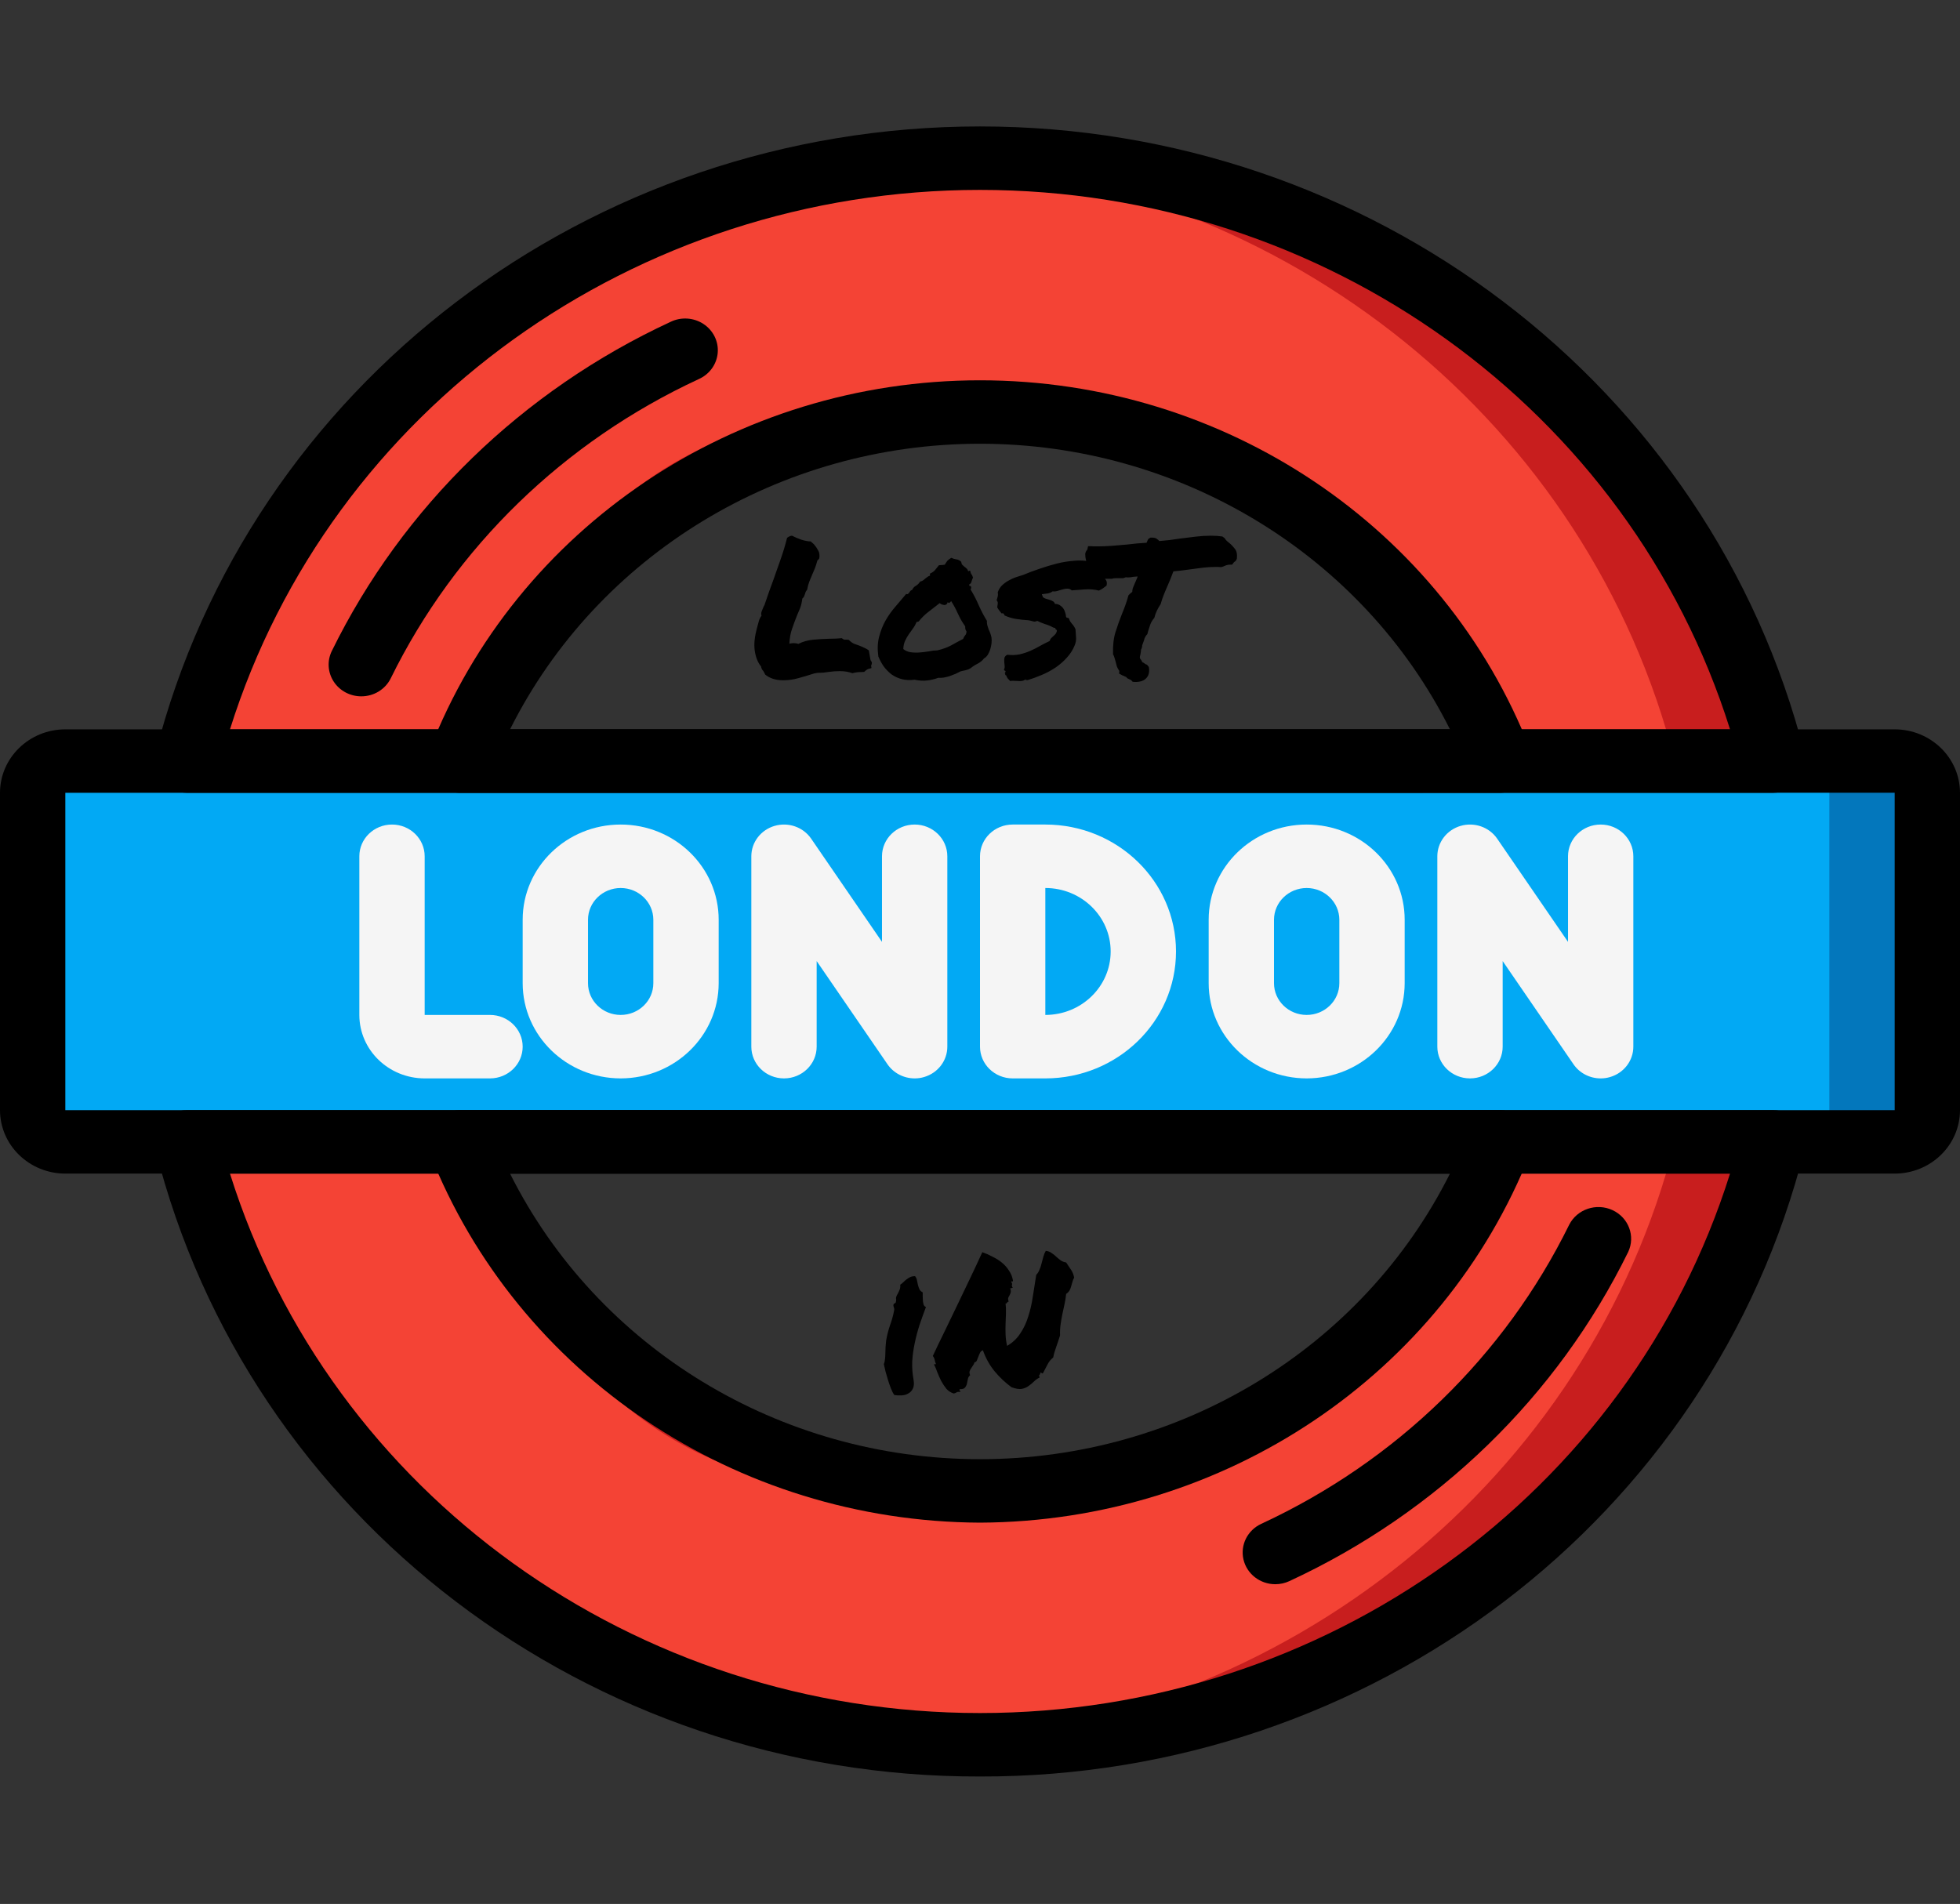 <svg width="211" height="205" viewBox="0 0 211 205" fill="none" xmlns="http://www.w3.org/2000/svg">
<rect x="0" y="0" width="211" height="205" fill="#333333" stroke="none"/>
<g clip-path="url(#clip0)">
<path d="M203.967 81.947H190.85C181.151 43.813 145.93 17.024 105.5 17.031C103.742 17.031 101.949 17.065 100.225 17.201C61.823 19.427 29.377 45.662 20.15 81.947H7.033C5.093 81.952 3.522 83.478 3.517 85.363V119.531C3.522 121.415 5.093 122.942 7.033 122.947H20.15C29.377 159.232 61.823 185.467 100.225 187.692C101.949 187.83 103.742 187.863 105.5 187.863C145.93 187.869 181.151 161.081 190.85 122.947H203.967C205.907 122.942 207.478 121.415 207.483 119.531V85.363C207.478 83.478 205.907 81.952 203.967 81.947V81.947ZM105.5 44.364C130.368 44.406 152.627 59.358 161.45 81.947H49.55C57.7 61.108 77.372 46.611 100.225 44.603C101.978 44.435 103.739 44.356 105.5 44.364ZM161.45 122.947C152.627 145.536 130.368 160.488 105.5 160.53C103.739 160.538 101.978 160.458 100.225 160.291C77.372 158.283 57.7 143.786 49.55 122.947H161.45Z" fill="#C81E1E"/>
<path d="M193.416 81.947H180.299C171.074 45.662 138.627 19.427 100.225 17.201C61.823 19.427 29.377 45.662 20.15 81.947H7.033C5.093 81.952 3.522 83.478 3.517 85.363V119.531C3.522 121.415 5.093 122.942 7.033 122.947H20.15C29.377 159.232 61.823 185.467 100.225 187.692C138.627 185.467 171.074 159.232 180.299 122.947H193.416C195.356 122.942 196.927 121.415 196.934 119.531V85.363C196.927 83.478 195.356 81.952 193.416 81.947V81.947ZM105.5 160.53C103.739 160.538 101.978 160.458 100.225 160.291C98.472 160.458 96.712 160.538 94.949 160.53C69.419 160.53 57.814 144.882 49.233 122.947H161.45C152.627 145.536 130.368 160.488 105.5 160.53V160.53ZM49.233 81.947C57.814 60.012 69.419 44.364 94.949 44.364C96.712 44.356 98.472 44.435 100.225 44.603C101.978 44.435 103.739 44.356 105.5 44.364C130.368 44.406 152.627 59.358 161.45 81.947H49.233Z" fill="#F44335"/>
<path d="M7.033 81.947H203.967C205.908 81.947 207.483 83.477 207.483 85.363V119.531C207.483 121.417 205.908 122.947 203.967 122.947H7.033C5.092 122.947 3.517 121.417 3.517 119.531V85.363C3.517 83.477 5.092 81.947 7.033 81.947V81.947Z" fill="#0377BC"/>
<path d="M7.033 81.947H193.416C195.359 81.947 196.934 83.477 196.934 85.363V119.531C196.934 121.417 195.359 122.947 193.416 122.947H7.033C5.092 122.947 3.517 121.417 3.517 119.531V85.363C3.517 83.477 5.092 81.947 7.033 81.947V81.947Z" fill="#02A9F4"/>
<path d="M105.5 191.28C63.418 191.379 26.736 163.477 16.735 123.763C16.476 122.743 16.716 121.666 17.383 120.838C18.049 120.012 19.07 119.531 20.15 119.531H190.85C191.93 119.531 192.951 120.012 193.617 120.838C194.284 121.666 194.524 122.743 194.265 123.763C184.264 163.477 147.582 191.379 105.5 191.28V191.28ZM24.757 126.364C35.593 160.871 68.367 184.447 105.5 184.447C142.633 184.447 175.407 160.871 186.243 126.364H24.757Z" fill="black"/>
<path d="M190.85 85.363H20.15C19.07 85.365 18.049 84.881 17.383 84.055C16.716 83.228 16.476 82.15 16.735 81.131C26.826 41.473 63.452 13.613 105.5 13.613C147.548 13.613 184.174 41.473 194.265 81.131C194.524 82.15 194.284 83.228 193.617 84.055C192.951 84.881 191.93 85.365 190.85 85.363ZM24.757 78.53H186.243C175.407 44.023 142.633 20.448 105.5 20.448C68.367 20.448 35.593 44.023 24.757 78.53V78.53Z" fill="black"/>
<path d="M105.5 163.947C79.197 163.825 55.672 148.024 46.263 124.162C45.852 123.112 45.998 121.933 46.655 121.007C47.31 120.083 48.394 119.531 49.55 119.531H161.45C162.606 119.531 163.688 120.083 164.345 121.007C165.002 121.933 165.148 123.112 164.736 124.162C155.328 148.026 131.803 163.825 105.5 163.947ZM54.907 126.364C64.326 145.174 83.969 157.114 105.5 157.114C127.031 157.114 146.674 145.174 156.093 126.364H54.907Z" fill="black"/>
<path d="M161.45 85.363H49.55C48.394 85.363 47.312 84.811 46.655 83.886C45.998 82.962 45.852 81.783 46.264 80.732C55.57 56.791 79.16 40.948 105.5 40.948C131.841 40.948 155.431 56.791 164.738 80.732C165.15 81.783 165.003 82.962 164.346 83.886C163.69 84.812 162.606 85.365 161.45 85.363V85.363ZM54.907 78.53H156.093C146.674 59.719 127.031 47.779 105.5 47.779C83.969 47.779 64.326 59.719 54.907 78.53Z" fill="black"/>
<path d="M203.967 126.364H7.033C3.15 126.359 0.003 123.303 0 119.531V85.363C0.003 81.591 3.15 78.534 7.033 78.53H203.967C207.85 78.534 210.997 81.591 211 85.363V119.531C210.997 123.303 207.85 126.359 203.967 126.364V126.364ZM203.967 85.358L7.033 85.363V119.531H203.967V85.358Z" fill="black"/>
<path d="M52.75 116.113H45.717C41.834 116.11 38.687 113.052 38.684 109.28V92.196C38.684 90.31 40.258 88.78 42.199 88.78C44.142 88.78 45.717 90.31 45.717 92.196V109.28H52.75C54.691 109.28 56.267 110.81 56.267 112.697C56.267 114.584 54.691 116.113 52.75 116.113Z" fill="#F5F5F5"/>
<path d="M66.816 116.113C60.992 116.107 56.274 111.521 56.267 105.864V99.031C56.267 93.369 60.991 88.78 66.816 88.78C72.644 88.78 77.367 93.369 77.367 99.031V105.864C77.361 111.521 72.641 116.107 66.816 116.113ZM66.816 95.614C64.875 95.617 63.302 97.145 63.301 99.031V105.864C63.301 107.75 64.875 109.28 66.816 109.28C68.76 109.28 70.334 107.75 70.334 105.864V99.031C70.331 97.145 68.758 95.617 66.816 95.614Z" fill="#F5F5F5"/>
<path d="M140.666 116.113C134.843 116.107 130.124 111.521 130.117 105.864V99.031C130.117 93.369 134.84 88.78 140.666 88.78C146.494 88.78 151.217 93.369 151.217 99.031V105.864C151.21 111.521 146.49 116.107 140.666 116.113V116.113ZM140.666 95.614C138.725 95.617 137.152 97.145 137.15 99.031V105.864C137.15 107.75 138.725 109.28 140.666 109.28C142.609 109.28 144.184 107.75 144.184 105.864V99.031C144.18 97.145 142.608 95.617 140.666 95.614Z" fill="#F5F5F5"/>
<path d="M112.533 116.113H109.017C107.074 116.113 105.5 114.584 105.5 112.697V92.196C105.5 90.31 107.074 88.78 109.017 88.78H112.533C120.302 88.78 126.6 94.899 126.6 102.447C126.6 109.995 120.302 116.113 112.533 116.113ZM112.533 95.614V109.28C116.418 109.28 119.566 106.221 119.566 102.447C119.566 98.673 116.418 95.614 112.533 95.614V95.614Z" fill="#F5F5F5"/>
<path d="M98.467 116.113C97.292 116.113 96.194 115.542 95.54 114.591L87.916 103.481V112.697C87.916 114.584 86.342 116.113 84.4 116.113C82.457 116.113 80.883 114.584 80.883 112.697V92.196C80.883 90.692 81.897 89.364 83.381 88.927C84.864 88.491 86.466 89.049 87.325 90.302L94.949 101.413V92.196C94.949 90.31 96.524 88.78 98.467 88.78C100.408 88.78 101.983 90.31 101.983 92.196V112.697C101.983 114.202 100.97 115.53 99.486 115.966C99.156 116.065 98.813 116.115 98.467 116.113Z" fill="#F5F5F5"/>
<path d="M172.316 116.113C171.141 116.113 170.043 115.542 169.391 114.591L161.767 103.481V112.697C161.767 114.584 160.191 116.113 158.25 116.113C156.309 116.113 154.733 114.584 154.733 112.697V92.196C154.734 90.692 155.748 89.364 157.231 88.927C158.714 88.491 160.317 89.049 161.177 90.302L168.801 101.413V92.196C168.801 90.31 170.375 88.78 172.316 88.78C174.259 88.78 175.834 90.31 175.834 92.196V112.697C175.834 114.202 174.82 115.53 173.337 115.966C173.005 116.065 172.663 116.115 172.316 116.113V116.113Z" fill="#F5F5F5"/>
<path d="M137.292 170.576C135.648 170.576 134.225 169.468 133.863 167.912C133.501 166.354 134.296 164.761 135.78 164.074C150.301 157.343 162.002 145.972 168.931 131.865C169.784 130.193 171.858 129.495 173.591 130.297C175.325 131.098 176.077 133.103 175.28 134.8C167.659 150.325 154.782 162.837 138.804 170.243C138.33 170.462 137.815 170.576 137.292 170.576V170.576Z" fill="black"/>
<path d="M38.894 74.976C37.687 74.976 36.565 74.376 35.921 73.384C35.277 72.392 35.202 71.149 35.721 70.092C43.342 54.567 56.219 42.057 72.196 34.651C73.335 34.102 74.688 34.193 75.738 34.887C76.787 35.582 77.372 36.772 77.264 38.001C77.156 39.23 76.374 40.308 75.22 40.819C60.699 47.551 48.996 58.922 42.069 73.029C41.486 74.219 40.252 74.978 38.894 74.976Z" fill="black"/>
<path d="M82.169 72.241C82.114 72.186 82.066 72.125 82.025 72.057C81.984 71.975 81.95 71.872 81.923 71.749C81.731 71.517 81.581 71.25 81.472 70.949C81.362 70.648 81.287 70.341 81.246 70.026C81.205 69.698 81.198 69.37 81.226 69.042C81.253 68.714 81.301 68.406 81.369 68.119C81.41 67.982 81.444 67.839 81.472 67.689C81.54 67.429 81.608 67.176 81.677 66.93C81.745 66.67 81.848 66.458 81.984 66.294C81.93 66.144 81.936 65.98 82.005 65.802C82.073 65.624 82.142 65.46 82.21 65.31C82.237 65.269 82.258 65.234 82.272 65.207C82.285 65.166 82.299 65.132 82.312 65.105C82.477 64.626 82.634 64.168 82.784 63.73C82.948 63.279 83.106 62.849 83.256 62.438C83.529 61.687 83.789 60.948 84.035 60.224C84.295 59.499 84.527 58.727 84.732 57.906C84.842 57.824 84.938 57.77 85.019 57.742C85.047 57.728 85.081 57.715 85.122 57.701C85.163 57.688 85.211 57.681 85.266 57.681C85.553 57.831 85.888 57.975 86.27 58.111C86.667 58.234 87.002 58.296 87.275 58.296L87.624 58.603C87.802 58.809 87.952 59.027 88.075 59.26C88.212 59.478 88.253 59.766 88.198 60.121C88.116 60.244 88.048 60.319 87.993 60.347C87.911 60.661 87.822 60.941 87.727 61.188C87.631 61.42 87.535 61.645 87.439 61.864C87.33 62.11 87.228 62.356 87.132 62.602C87.036 62.849 86.954 63.149 86.886 63.505C86.804 63.601 86.749 63.683 86.722 63.751C86.708 63.819 86.688 63.888 86.66 63.956C86.633 64.038 86.599 64.127 86.558 64.223C86.517 64.305 86.455 64.38 86.373 64.448C86.318 64.872 86.236 65.221 86.127 65.494C86.018 65.754 85.908 66.014 85.799 66.273C85.607 66.752 85.43 67.231 85.266 67.709C85.102 68.174 85.006 68.707 84.978 69.309C85.143 69.268 85.293 69.247 85.43 69.247C85.607 69.247 85.778 69.274 85.942 69.329C86.435 69.083 86.968 68.933 87.542 68.878C88.13 68.823 88.711 68.789 89.285 68.775C89.764 68.775 90.208 68.755 90.618 68.714C90.755 68.81 90.844 68.864 90.885 68.878C90.926 68.878 90.994 68.878 91.09 68.878C91.131 68.878 91.172 68.878 91.213 68.878C91.254 68.878 91.309 68.885 91.377 68.898C91.568 69.09 91.753 69.227 91.931 69.309C92.108 69.377 92.3 69.445 92.505 69.514C92.683 69.582 92.853 69.657 93.018 69.739C93.195 69.808 93.366 69.903 93.53 70.026L93.715 71.072C93.824 71.223 93.872 71.325 93.858 71.38C93.858 71.489 93.831 71.585 93.776 71.667L93.817 71.934C93.558 71.988 93.387 72.05 93.305 72.118C93.223 72.173 93.134 72.248 93.038 72.344C92.888 72.357 92.744 72.364 92.607 72.364C92.334 72.364 92.054 72.405 91.767 72.487C91.356 72.337 90.905 72.262 90.413 72.262C90.222 72.262 90.023 72.269 89.818 72.282C89.627 72.296 89.436 72.316 89.244 72.344C89.039 72.371 88.834 72.398 88.629 72.426C88.424 72.439 88.219 72.446 88.014 72.446C87.85 72.474 87.733 72.494 87.665 72.508C87.597 72.522 87.528 72.542 87.46 72.569C86.995 72.72 86.489 72.87 85.942 73.02C85.409 73.171 84.869 73.246 84.322 73.246C83.516 73.246 82.866 73.041 82.374 72.631C82.319 72.508 82.278 72.426 82.251 72.385C82.224 72.344 82.196 72.296 82.169 72.241ZM106.245 66.848C106.231 67.012 106.245 67.169 106.286 67.319C106.327 67.47 106.375 67.62 106.43 67.77C106.498 67.907 106.56 68.051 106.614 68.201C106.669 68.352 106.71 68.502 106.737 68.652C106.765 68.844 106.765 69.056 106.737 69.288C106.71 69.507 106.662 69.726 106.594 69.944C106.525 70.149 106.437 70.341 106.327 70.519C106.218 70.683 106.088 70.806 105.938 70.888C105.746 71.134 105.514 71.325 105.24 71.462C104.967 71.599 104.714 71.763 104.481 71.954C104.331 72.05 104.16 72.118 103.969 72.159C103.791 72.2 103.606 72.241 103.415 72.282C103.265 72.364 103.087 72.453 102.882 72.549C102.677 72.631 102.465 72.713 102.246 72.795C102.027 72.863 101.809 72.918 101.59 72.959C101.371 72.986 101.18 72.993 101.016 72.98C100.605 73.13 100.202 73.226 99.806 73.267C99.423 73.321 98.972 73.294 98.452 73.185C97.96 73.253 97.502 73.232 97.078 73.123C96.668 73.014 96.299 72.843 95.971 72.61C95.656 72.364 95.376 72.077 95.13 71.749C94.897 71.407 94.706 71.052 94.556 70.683C94.446 69.903 94.474 69.199 94.638 68.57C94.802 67.928 95.034 67.34 95.335 66.807C95.649 66.26 96.005 65.761 96.401 65.31C96.798 64.845 97.181 64.394 97.55 63.956C97.632 63.983 97.693 63.983 97.734 63.956C97.789 63.915 97.837 63.867 97.878 63.812C97.919 63.744 97.96 63.683 98.001 63.628C98.056 63.573 98.117 63.539 98.186 63.525C98.281 63.32 98.418 63.17 98.596 63.074C98.787 62.965 98.938 62.815 99.047 62.623C99.17 62.596 99.272 62.555 99.355 62.5C99.436 62.445 99.512 62.384 99.58 62.315C99.662 62.247 99.744 62.185 99.826 62.131C99.908 62.062 100.004 62.015 100.113 61.987V61.762C100.359 61.652 100.537 61.529 100.646 61.393C100.77 61.242 100.913 61.065 101.077 60.859C101.2 60.846 101.296 60.839 101.364 60.839C101.446 60.839 101.562 60.825 101.713 60.798C101.822 60.606 101.918 60.463 102 60.367C102.096 60.272 102.232 60.169 102.41 60.06C102.574 60.142 102.752 60.196 102.943 60.224C103.148 60.251 103.326 60.34 103.477 60.49C103.49 60.627 103.531 60.736 103.6 60.818C103.668 60.887 103.743 60.955 103.825 61.023C103.907 61.078 103.982 61.14 104.051 61.208C104.133 61.276 104.188 61.372 104.215 61.495C104.27 61.509 104.304 61.502 104.317 61.475C104.345 61.447 104.386 61.44 104.44 61.454C104.481 61.645 104.529 61.775 104.584 61.844C104.639 61.898 104.693 62.015 104.748 62.192C104.68 62.329 104.625 62.473 104.584 62.623C104.557 62.76 104.475 62.862 104.338 62.931C104.324 63.026 104.352 63.081 104.42 63.095C104.488 63.095 104.529 63.129 104.543 63.197C104.557 63.32 104.536 63.409 104.481 63.464C104.81 63.997 105.104 64.564 105.363 65.166C105.623 65.754 105.917 66.314 106.245 66.848ZM103.682 68.796C103.736 68.645 103.805 68.522 103.887 68.427C103.982 68.331 104.037 68.188 104.051 67.996C103.982 67.887 103.941 67.805 103.928 67.75C103.914 67.682 103.907 67.579 103.907 67.442C103.606 67.019 103.347 66.567 103.128 66.089C102.909 65.597 102.663 65.139 102.39 64.715C102.362 64.769 102.314 64.824 102.246 64.879C102.178 64.934 102.103 64.92 102.021 64.838C101.993 64.947 101.945 65.029 101.877 65.084C101.809 65.125 101.733 65.145 101.651 65.145C101.569 65.132 101.48 65.111 101.385 65.084C101.303 65.043 101.228 64.995 101.159 64.94C100.763 65.255 100.366 65.562 99.97 65.863C99.573 66.164 99.218 66.513 98.903 66.909C98.849 66.936 98.814 66.95 98.801 66.95C98.787 66.936 98.746 66.943 98.678 66.971C98.568 67.231 98.432 67.47 98.268 67.689C98.117 67.894 97.967 68.106 97.816 68.324C97.666 68.543 97.536 68.775 97.427 69.022C97.317 69.268 97.256 69.555 97.242 69.883C97.475 70.074 97.748 70.19 98.062 70.231C98.377 70.272 98.698 70.279 99.026 70.252C99.368 70.225 99.696 70.184 100.011 70.129C100.339 70.061 100.64 70.026 100.913 70.026C101.487 69.89 101.979 69.712 102.39 69.493C102.8 69.261 103.23 69.028 103.682 68.796ZM107.414 63.772C107.51 63.484 107.66 63.238 107.865 63.033C108.084 62.828 108.316 62.657 108.562 62.52C108.822 62.37 109.089 62.247 109.362 62.151C109.636 62.056 109.896 61.974 110.142 61.905C110.688 61.673 111.27 61.454 111.885 61.249C112.514 61.03 113.149 60.839 113.792 60.675C114.448 60.511 115.118 60.408 115.802 60.367C116.485 60.312 117.203 60.395 117.955 60.613C117.996 60.75 118.058 60.88 118.14 61.003C118.222 61.126 118.304 61.249 118.386 61.372C118.481 61.495 118.563 61.618 118.632 61.741C118.7 61.851 118.741 61.967 118.755 62.09C118.892 62.213 119.001 62.35 119.083 62.5C119.165 62.637 119.179 62.821 119.124 63.054C118.987 63.163 118.851 63.266 118.714 63.361C118.591 63.443 118.454 63.519 118.304 63.587C117.798 63.464 117.285 63.423 116.766 63.464C116.246 63.505 115.781 63.539 115.371 63.566C115.248 63.443 115.098 63.382 114.92 63.382C114.756 63.382 114.578 63.409 114.387 63.464C114.209 63.519 114.024 63.573 113.833 63.628C113.655 63.683 113.484 63.696 113.32 63.669C113.184 63.778 113.013 63.853 112.808 63.895C112.616 63.922 112.404 63.949 112.172 63.977C112.158 64.045 112.172 64.093 112.213 64.12C112.254 64.134 112.261 64.175 112.233 64.243C112.315 64.339 112.418 64.407 112.541 64.448C112.678 64.489 112.814 64.53 112.951 64.571C113.102 64.612 113.231 64.667 113.341 64.735C113.45 64.79 113.525 64.886 113.566 65.022C113.771 65.022 113.949 65.07 114.1 65.166C114.25 65.262 114.373 65.378 114.469 65.515C114.564 65.651 114.633 65.802 114.674 65.966C114.729 66.116 114.756 66.253 114.756 66.376C114.797 66.485 114.845 66.533 114.899 66.519C114.954 66.506 115.016 66.533 115.084 66.602C115.125 66.779 115.228 66.964 115.392 67.155C115.556 67.333 115.686 67.531 115.781 67.75C115.809 68.092 115.829 68.399 115.843 68.673C115.856 68.933 115.809 69.199 115.699 69.473C115.494 69.978 115.207 70.43 114.838 70.826C114.482 71.223 114.072 71.578 113.607 71.893C113.156 72.193 112.671 72.453 112.151 72.672C111.632 72.891 111.126 73.075 110.634 73.226C110.579 73.212 110.524 73.212 110.47 73.226C110.415 73.239 110.401 73.205 110.429 73.123C110.319 73.219 110.196 73.28 110.06 73.308C109.937 73.335 109.8 73.342 109.649 73.328C109.499 73.328 109.342 73.321 109.178 73.308C109.027 73.294 108.884 73.301 108.747 73.328C108.651 73.232 108.562 73.137 108.48 73.041C108.412 72.959 108.357 72.85 108.316 72.713C108.248 72.713 108.214 72.679 108.214 72.61C108.228 72.542 108.207 72.508 108.152 72.508C108.234 72.371 108.269 72.296 108.255 72.282C108.255 72.255 108.234 72.234 108.193 72.221C108.166 72.207 108.139 72.193 108.111 72.18C108.084 72.152 108.077 72.118 108.091 72.077C108.146 71.968 108.166 71.845 108.152 71.708C108.139 71.558 108.125 71.407 108.111 71.257C108.098 71.106 108.104 70.963 108.132 70.826C108.173 70.689 108.275 70.58 108.439 70.498C108.904 70.553 109.342 70.539 109.752 70.457C110.176 70.361 110.572 70.231 110.941 70.067C111.311 69.903 111.659 69.726 111.987 69.534C112.329 69.343 112.664 69.172 112.992 69.022C113.033 68.898 113.088 68.796 113.156 68.714C113.238 68.632 113.32 68.557 113.402 68.488C113.484 68.42 113.56 68.345 113.628 68.263C113.696 68.181 113.744 68.078 113.771 67.955C113.785 67.859 113.758 67.805 113.689 67.791C113.635 67.764 113.607 67.709 113.607 67.627L113.382 67.565C113.122 67.415 112.828 67.292 112.5 67.196C112.172 67.087 111.892 66.971 111.659 66.848C111.509 66.93 111.365 66.95 111.229 66.909C111.105 66.868 110.941 66.827 110.736 66.786C110.271 66.759 109.82 66.711 109.383 66.643C108.959 66.574 108.549 66.451 108.152 66.273C108.125 66.205 108.091 66.144 108.05 66.089C108.009 66.034 107.934 66.02 107.824 66.048C107.742 65.939 107.66 65.836 107.578 65.74C107.496 65.631 107.421 65.515 107.353 65.392C107.38 65.228 107.4 65.091 107.414 64.981C107.428 64.858 107.387 64.742 107.291 64.633C107.346 64.455 107.387 64.311 107.414 64.202C107.441 64.093 107.441 63.949 107.414 63.772ZM117.278 61.434C117.265 61.324 117.237 61.228 117.196 61.147C117.169 61.051 117.135 60.948 117.094 60.839C117.025 60.675 116.964 60.497 116.909 60.306C116.854 60.114 116.827 59.889 116.827 59.629C116.854 59.492 116.889 59.397 116.93 59.342C116.971 59.273 117.012 59.219 117.053 59.178L117.135 58.809H117.442C117.552 58.822 117.661 58.829 117.771 58.829C117.894 58.829 118.01 58.829 118.119 58.829C118.639 58.829 119.172 58.809 119.719 58.768C120.266 58.727 120.826 58.679 121.4 58.624C122.029 58.542 122.706 58.48 123.431 58.44C123.499 58.289 123.54 58.193 123.554 58.152C123.581 58.111 123.608 58.063 123.636 58.009L123.861 57.886C124.176 57.872 124.395 57.913 124.518 58.009C124.641 58.091 124.736 58.173 124.805 58.255C125.16 58.227 125.522 58.193 125.892 58.152C126.261 58.098 126.644 58.043 127.04 57.988C127.587 57.92 128.141 57.852 128.701 57.783C129.262 57.715 129.809 57.681 130.342 57.681C130.574 57.681 130.793 57.688 130.998 57.701C131.203 57.715 131.401 57.735 131.593 57.763L131.839 57.947C131.894 58.043 131.962 58.132 132.044 58.214C132.126 58.296 132.222 58.378 132.331 58.46C132.536 58.624 132.734 58.829 132.926 59.075C133.131 59.321 133.206 59.684 133.151 60.162L133.049 60.367C132.994 60.422 132.926 60.477 132.844 60.531L132.639 60.798H132.413C132.276 60.798 132.174 60.812 132.105 60.839C132.037 60.852 131.955 60.88 131.859 60.921C131.805 60.948 131.743 60.976 131.675 61.003C131.606 61.017 131.531 61.037 131.449 61.065C131.299 61.051 131.183 61.044 131.101 61.044C131.019 61.044 130.923 61.044 130.813 61.044C130.403 61.044 129.959 61.071 129.48 61.126C129.002 61.181 128.537 61.242 128.086 61.31C127.758 61.352 127.443 61.393 127.143 61.434C126.842 61.461 126.568 61.488 126.322 61.516C126.186 61.871 126.062 62.185 125.953 62.459C125.844 62.732 125.728 63.006 125.604 63.279C125.481 63.553 125.365 63.833 125.256 64.12C125.146 64.394 125.044 64.701 124.948 65.043C124.784 65.289 124.647 65.528 124.538 65.761C124.429 65.98 124.34 66.232 124.271 66.519C124.066 66.752 123.916 67.005 123.82 67.278C123.738 67.552 123.663 67.784 123.595 67.976L123.513 68.283C123.417 68.379 123.355 68.454 123.328 68.509C123.314 68.564 123.28 68.625 123.226 68.693C123.185 68.871 123.13 69.042 123.062 69.206C123.034 69.274 123.007 69.35 122.979 69.432C122.952 69.5 122.945 69.555 122.959 69.596C122.932 69.746 122.891 69.862 122.836 69.944C122.836 70.026 122.829 70.108 122.815 70.19C122.802 70.272 122.788 70.355 122.774 70.436C122.747 70.532 122.727 70.621 122.713 70.703C122.699 70.772 122.706 70.84 122.733 70.908C122.774 70.963 122.815 71.018 122.856 71.072C122.897 71.127 122.932 71.195 122.959 71.277C122.986 71.305 123.021 71.325 123.062 71.339C123.103 71.353 123.137 71.373 123.164 71.4C123.273 71.496 123.376 71.551 123.472 71.564L123.677 71.811C123.759 72.303 123.684 72.686 123.451 72.959C123.205 73.273 122.795 73.431 122.221 73.431L121.934 73.41C121.838 73.314 121.783 73.253 121.77 73.226C121.646 73.171 121.544 73.123 121.462 73.082C121.38 73.055 121.305 72.993 121.236 72.897C121.209 72.87 121.175 72.856 121.134 72.856C121.093 72.843 121.059 72.822 121.031 72.795C120.895 72.754 120.785 72.706 120.703 72.651L120.478 72.528C120.491 72.392 120.498 72.296 120.498 72.241C120.389 72.091 120.3 71.927 120.231 71.749C120.177 71.571 120.129 71.387 120.088 71.195C120.047 71.045 120.006 70.908 119.965 70.785C119.938 70.662 119.89 70.553 119.821 70.457C119.794 69.5 119.883 68.7 120.088 68.058C120.293 67.401 120.519 66.766 120.765 66.15C120.901 65.822 121.031 65.487 121.154 65.145C121.277 64.804 121.387 64.455 121.482 64.1L121.708 63.874C121.804 63.792 121.865 63.744 121.893 63.73C121.893 63.553 121.927 63.382 121.995 63.218C122.063 63.04 122.139 62.862 122.221 62.685C122.275 62.575 122.323 62.466 122.364 62.356C122.419 62.247 122.453 62.151 122.467 62.069C122.371 62.069 122.282 62.076 122.2 62.09C122.132 62.09 122.057 62.097 121.975 62.11C121.797 62.151 121.626 62.172 121.462 62.172C121.339 62.172 121.25 62.165 121.195 62.151C121.086 62.206 120.983 62.24 120.888 62.254C120.792 62.254 120.696 62.254 120.601 62.254H120.354H120.108C119.944 62.254 119.814 62.274 119.719 62.315C119.527 62.315 119.404 62.315 119.35 62.315C119.295 62.315 119.233 62.315 119.165 62.315H118.919H118.673C118.563 62.315 118.44 62.309 118.304 62.295C118.167 62.268 118.023 62.213 117.873 62.131L117.729 61.967C117.647 61.816 117.572 61.734 117.504 61.721L117.278 61.659V61.434Z" fill="black"/>
<path d="M98.348 148.564C98.416 148.975 98.389 149.296 98.266 149.528C98.156 149.761 97.992 149.932 97.773 150.041C97.568 150.164 97.329 150.232 97.056 150.246C96.782 150.26 96.522 150.246 96.276 150.205C96.14 150.014 96.017 149.774 95.907 149.487C95.798 149.2 95.695 148.906 95.6 148.605C95.504 148.291 95.415 147.983 95.333 147.683C95.265 147.382 95.203 147.115 95.148 146.883C95.217 146.719 95.258 146.534 95.272 146.329C95.299 146.11 95.312 145.892 95.312 145.673C95.326 145.454 95.333 145.235 95.333 145.017C95.347 144.784 95.367 144.565 95.394 144.36C95.49 143.786 95.627 143.239 95.805 142.72C95.996 142.2 96.147 141.66 96.256 141.1C96.283 140.977 96.269 140.86 96.215 140.751C96.174 140.642 96.167 140.539 96.194 140.443C96.208 140.389 96.249 140.354 96.317 140.341C96.386 140.313 96.427 140.266 96.44 140.197C96.481 140.047 96.488 139.924 96.461 139.828C96.447 139.732 96.475 139.616 96.543 139.479C96.611 139.37 96.693 139.213 96.789 139.008C96.898 138.789 96.939 138.563 96.912 138.331C97.035 138.249 97.151 138.153 97.261 138.044C97.37 137.935 97.48 137.839 97.589 137.757C97.712 137.661 97.842 137.579 97.978 137.511C98.129 137.442 98.307 137.408 98.512 137.408C98.621 137.545 98.689 137.695 98.717 137.859C98.758 138.023 98.792 138.188 98.819 138.352C98.86 138.516 98.915 138.673 98.983 138.823C99.052 138.96 99.168 139.069 99.332 139.151C99.332 139.261 99.332 139.397 99.332 139.562C99.332 139.726 99.339 139.89 99.353 140.054C99.366 140.204 99.394 140.348 99.435 140.484C99.489 140.607 99.571 140.689 99.681 140.73C99.435 141.387 99.202 142.036 98.983 142.679C98.778 143.321 98.607 143.971 98.471 144.627C98.334 145.27 98.245 145.919 98.204 146.575C98.177 147.231 98.225 147.895 98.348 148.564ZM104.438 148.072C104.302 148.182 104.22 148.325 104.192 148.503C104.165 148.667 104.131 148.831 104.09 148.995C104.049 149.159 103.974 149.303 103.864 149.426C103.769 149.535 103.591 149.583 103.331 149.569C103.276 149.638 103.263 149.679 103.29 149.692C103.331 149.706 103.365 149.768 103.393 149.877C103.201 149.85 103.064 149.863 102.982 149.918C102.9 149.973 102.798 150.014 102.675 150.041C102.36 149.945 102.094 149.774 101.875 149.528C101.67 149.269 101.485 148.988 101.321 148.688C101.171 148.387 101.034 148.079 100.911 147.765C100.802 147.45 100.686 147.177 100.562 146.944C100.562 146.89 100.59 146.869 100.645 146.883C100.686 146.883 100.727 146.883 100.768 146.883C100.699 146.746 100.651 146.596 100.624 146.432C100.583 146.254 100.515 146.11 100.419 146.001C100.815 145.153 101.239 144.271 101.69 143.355C102.142 142.426 102.593 141.489 103.044 140.546C103.509 139.589 103.967 138.632 104.418 137.675C104.883 136.704 105.327 135.754 105.751 134.824C106.134 134.961 106.503 135.125 106.858 135.316C107.228 135.494 107.562 135.706 107.863 135.952C108.164 136.198 108.417 136.485 108.622 136.813C108.841 137.128 108.984 137.49 109.053 137.9C109.025 137.982 108.991 138.01 108.95 137.982C108.909 137.955 108.875 137.969 108.848 138.023C108.916 138.105 108.95 138.167 108.95 138.208C108.964 138.235 108.964 138.27 108.95 138.311C108.937 138.338 108.93 138.379 108.93 138.434C108.93 138.488 108.964 138.563 109.032 138.659C108.964 138.646 108.916 138.659 108.889 138.7C108.861 138.728 108.813 138.728 108.745 138.7C108.813 138.892 108.834 139.042 108.807 139.151C108.779 139.261 108.738 139.363 108.684 139.459C108.629 139.541 108.581 139.637 108.54 139.746C108.513 139.842 108.526 139.979 108.581 140.156C108.526 140.156 108.485 140.17 108.458 140.197C108.444 140.211 108.431 140.231 108.417 140.259C108.403 140.286 108.383 140.313 108.355 140.341C108.342 140.354 108.308 140.354 108.253 140.341C108.294 140.696 108.308 141.059 108.294 141.428C108.28 141.783 108.267 142.152 108.253 142.535C108.239 142.904 108.239 143.287 108.253 143.684C108.267 144.08 108.321 144.49 108.417 144.914C109.005 144.572 109.477 144.128 109.832 143.581C110.201 143.034 110.488 142.426 110.693 141.756C110.912 141.086 111.076 140.368 111.186 139.603C111.309 138.837 111.432 138.058 111.555 137.265C111.705 137.114 111.821 136.93 111.903 136.711C111.999 136.492 112.074 136.267 112.129 136.034C112.197 135.802 112.259 135.569 112.313 135.337C112.382 135.091 112.471 134.872 112.58 134.681C112.826 134.708 113.031 134.783 113.195 134.906C113.373 135.016 113.537 135.146 113.688 135.296C113.838 135.433 113.995 135.562 114.159 135.686C114.323 135.809 114.528 135.891 114.774 135.932C114.966 136.205 115.144 136.472 115.308 136.731C115.472 136.978 115.581 137.258 115.636 137.572C115.554 137.709 115.492 137.859 115.451 138.023C115.41 138.188 115.362 138.352 115.308 138.516C115.267 138.68 115.205 138.83 115.123 138.967C115.041 139.104 114.925 139.22 114.774 139.315C114.733 139.726 114.672 140.108 114.59 140.464C114.508 140.819 114.433 141.168 114.364 141.51C114.296 141.852 114.234 142.207 114.18 142.576C114.125 142.945 114.104 143.349 114.118 143.786C113.995 144.183 113.858 144.593 113.708 145.017C113.558 145.427 113.448 145.81 113.38 146.165C113.12 146.37 112.915 146.623 112.765 146.924C112.614 147.225 112.457 147.525 112.293 147.826C112.225 147.881 112.184 147.895 112.17 147.867C112.156 147.826 112.095 147.799 111.985 147.785C111.999 147.908 111.972 147.99 111.903 148.031C111.849 148.059 111.855 148.154 111.924 148.318C111.691 148.428 111.486 148.571 111.309 148.749C111.131 148.927 110.933 149.091 110.714 149.241C110.509 149.392 110.263 149.494 109.976 149.549C109.702 149.59 109.34 149.528 108.889 149.364C108.219 148.872 107.617 148.305 107.084 147.662C106.551 147.02 106.127 146.261 105.812 145.386C105.676 145.427 105.573 145.516 105.505 145.652C105.437 145.789 105.375 145.933 105.32 146.083C105.266 146.233 105.211 146.37 105.156 146.493C105.102 146.616 105.02 146.678 104.91 146.678C104.883 146.801 104.828 146.917 104.746 147.026C104.678 147.122 104.609 147.225 104.541 147.334C104.473 147.43 104.418 147.539 104.377 147.662C104.35 147.785 104.37 147.922 104.438 148.072Z" fill="black"/>
</g>
<defs>
<clipPath id="clip0">
<rect width="211" height="205" fill="white"/>
</clipPath>
</defs>
</svg>
